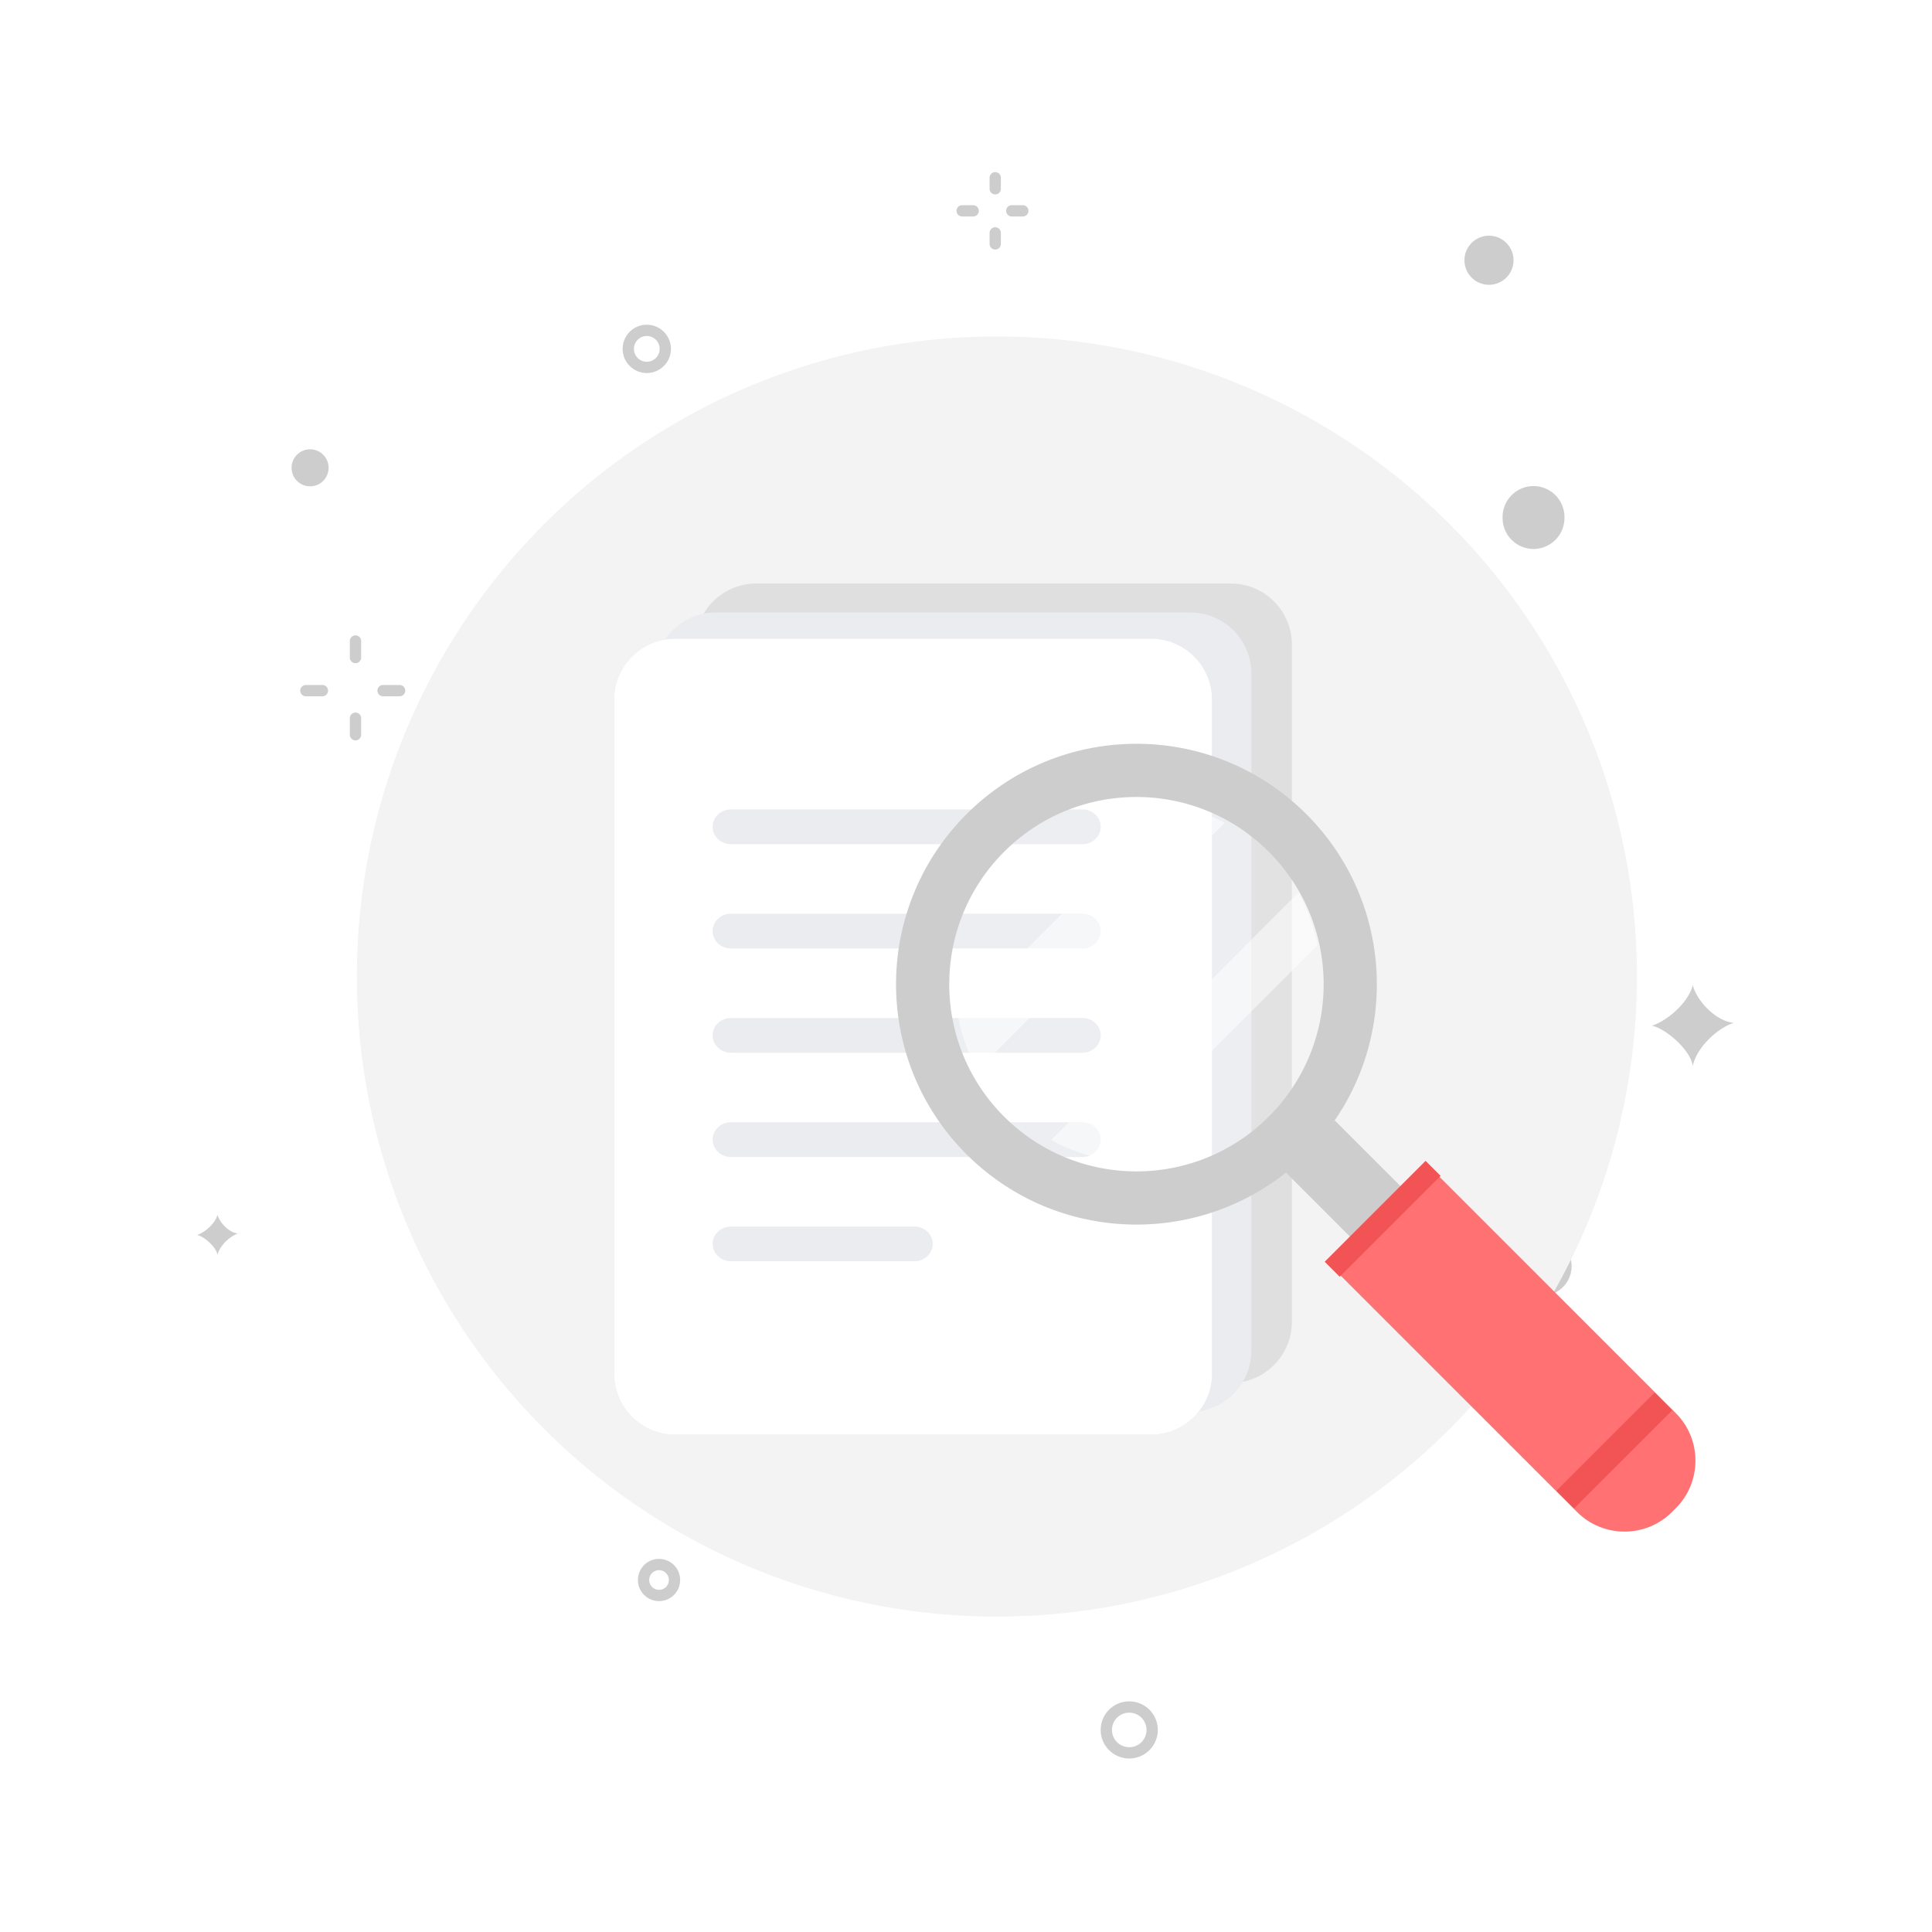<svg width="500" height="500" fill="none" xmlns="http://www.w3.org/2000/svg"><path d="M257.563 46v2.855m-8.564 5.708h2.855m5.709 8.564v-2.855m7.136-5.709h-2.855M92.001 165.89v4.281m-12.845 8.564h4.281m8.564 11.418v-4.282m11.418-7.136h-4.281m300.086 142.781a6.18 6.18 0 010 12.357 6.178 6.178 0 01-6.178-6.178" stroke="#CDCDCD" stroke-width="2.921" stroke-linecap="round"/><path fill-rule="evenodd" clip-rule="evenodd" d="M427.495 265.46c3.667-1.144 9.29-5.63 10.591-10.456 1.18 4.266 6.127 9.312 10.591 9.693-5.025 1.78-9.829 7.065-10.591 11.218-.519-4.233-7.164-9.838-10.591-10.455M51 319.613c1.834-.572 4.644-2.815 5.295-5.228.59 2.132 3.063 4.656 5.295 4.847-2.512.888-4.913 3.532-5.295 5.608-.26-2.116-3.582-4.92-5.295-5.227M85.043 121.07a4.79 4.79 0 11-9.58 0 4.79 4.79 0 119.58 0m319.84 12.864a8.007 8.007 0 11-16.012 0 8.007 8.007 0 1116.012 0M391.7 67.352a6.35 6.35 0 11-12.7 0 6.35 6.35 0 1112.7 0" fill="#CDCDCD"/><path clip-rule="evenodd" d="M174.56 408.905a4.004 4.004 0 11-8.008 0 4.004 4.004 0 018.008 0zM172.178 90.29a4.79 4.79 0 11-4.79-4.79 4.79 4.79 0 014.79 4.79zm122.178 362.958a5.93 5.93 0 11-4.217-11.087 5.93 5.93 0 014.217 11.087z" stroke="#CDCDCD" stroke-width="2.921" stroke-linecap="round"/><circle cx="258.001" cy="252.728" r="165.648" fill="#F3F3F3"/><g filter="url(#filter0_d)" fill-rule="evenodd" clip-rule="evenodd"><path opacity=".5" d="M319.601 358.899H196.663c-8.653 0-15.736-7.104-15.736-15.786V167.797c0-8.682 7.083-15.782 15.736-15.782h122.938c8.656 0 15.739 7.1 15.739 15.782v175.316c0 8.682-7.083 15.786-15.739 15.786" fill="#CDCDCD"/><path d="M309.107 366.395H186.169c-8.653 0-15.736-7.104-15.736-15.786V175.293c0-8.682 7.083-15.783 15.736-15.783h122.938c8.656 0 15.739 7.101 15.739 15.783v175.316c0 8.682-7.083 15.786-15.739 15.786" fill="#EBECF0"/><path d="M298.898 372.312H175.706c-8.671 0-15.768-7.075-15.768-15.721v-174.59c0-8.646 7.097-15.717 15.768-15.717h123.192c8.675 0 15.772 7.071 15.772 15.717v174.59c0 8.646-7.097 15.721-15.772 15.721" fill="#D8DBEA"/><path d="M298.898 372.312H175.706c-8.671 0-15.768-7.075-15.768-15.721v-174.59c0-8.646 7.097-15.717 15.768-15.717h123.192c8.675 0 15.772 7.071 15.772 15.717v174.59c0 8.646-7.097 15.721-15.772 15.721" fill="#fff"/><path d="M281.142 219.477H190.15c-2.599 0-4.726-2.023-4.726-4.496 0-2.475 2.127-4.499 4.726-4.499h90.992c2.599 0 4.726 2.024 4.726 4.499 0 2.473-2.127 4.496-4.726 4.496m0 26.985H190.15c-2.599 0-4.726-2.024-4.726-4.496 0-2.476 2.127-4.499 4.726-4.499h90.992c2.599 0 4.726 2.023 4.726 4.499 0 2.472-2.127 4.496-4.726 4.496m0 26.985H190.15c-2.599 0-4.726-2.024-4.726-4.496 0-2.472 2.127-4.499 4.726-4.499h90.992c2.599 0 4.726 2.027 4.726 4.499 0 2.472-2.127 4.496-4.726 4.496m0 26.984H190.15c-2.599 0-4.726-2.023-4.726-4.495 0-2.476 2.127-4.499 4.726-4.499h90.992c2.599 0 4.726 2.023 4.726 4.499 0 2.472-2.127 4.495-4.726 4.495m-43.496 26.986H190.17c-2.61 0-4.746-2.024-4.746-4.496 0-2.476 2.136-4.499 4.746-4.499h47.476c2.61 0 4.746 2.023 4.746 4.499 0 2.472-2.136 4.496-4.746 4.496" fill="#EBECF0"/></g><path fill-rule="evenodd" clip-rule="evenodd" d="M333.474 292.541c-18.195 18.192-46.363 20.244-66.813 6.199a55.078 55.078 0 01-7.42-6.199 49.897 49.897 0 01-3.38-3.711 50.393 50.393 0 01-5.502-8.183 50.146 50.146 0 01-5.502-15.178c-3.212-16.532 1.591-34.327 14.384-47.114 12.823-12.824 30.621-17.596 47.156-14.415a51.858 51.858 0 0115.181 5.501c2.85 1.556 5.566 3.414 8.153 5.535a49.777 49.777 0 013.709 3.379 52.291 52.291 0 016.199 7.42c14.052 20.442 11.995 48.609-6.165 66.766" fill="#fff" fill-opacity=".1"/><path fill-rule="evenodd" clip-rule="evenodd" d="M328.382 288.958c-18.929 18.933-49.605 18.929-68.538 0-18.908-18.908-18.908-49.588.025-68.517 18.908-18.909 49.584-18.909 68.492 0 18.93 18.929 18.93 49.609.021 68.517m9.715-78.243c-24.297-24.297-63.67-24.297-87.968 0-24.294 24.294-24.315 63.692-.021 87.989 22.114 22.107 56.774 24.1 81.152 5.95a63.33 63.33 0 006.862-5.95 62.749 62.749 0 005.946-6.861c18.15-24.382 16.139-59.018-5.971-81.128" fill="#CDCDCD"/><path fill-rule="evenodd" clip-rule="evenodd" d="M433.718 390.294l-1.02 1.02c-6.748 6.752-17.799 6.752-24.551 0l-62.313-62.312 25.572-25.572 62.312 62.312c6.752 6.752 6.752 17.8 0 24.552" fill="#FF7172"/><path fill-rule="evenodd" clip-rule="evenodd" d="M345.411 289.938l18.413 18.413-13.072 13.069-18.41-18.414a64.813 64.813 0 007.002-6.07 63.852 63.852 0 006.067-6.998" fill="#CDCDCD"/><path fill-rule="evenodd" clip-rule="evenodd" d="M432.786 364.976l-25.409 25.405-4.575-4.578 25.406-25.405 4.578 4.578zm-59.967-60.667l-26.104 26.106-3.879-3.878 26.105-26.106 3.878 3.878z" fill="#F25354"/><path fill-rule="evenodd" clip-rule="evenodd" d="M316.961 212.945l-64.019 64.017A44.988 44.988 0 01248 263.316L303.315 208a46.75 46.75 0 0113.646 4.945M272 295.016L336.019 231a44.962 44.962 0 014.942 13.646l-55.315 55.316A46.723 46.723 0 01272 295.016" fill="#fff" fill-opacity=".5"/><defs><filter id="filter0_d" x="113.938" y="106.015" width="265.403" height="310.297" filterUnits="userSpaceOnUse" color-interpolation-filters="sRGB"><feFlood flood-opacity="0" result="BackgroundImageFix"/><feColorMatrix in="SourceAlpha" values="0 0 0 0 0 0 0 0 0 0 0 0 0 0 0 0 0 0 127 0"/><feOffset dx="-1" dy="-1"/><feGaussianBlur stdDeviation="22.5"/><feColorMatrix values="0 0 0 0 0.875 0 0 0 0 0.878 0 0 0 0 0.894 0 0 0 1 0"/><feBlend in2="BackgroundImageFix" result="effect1_dropShadow"/><feBlend in="SourceGraphic" in2="effect1_dropShadow" result="shape"/></filter></defs></svg>